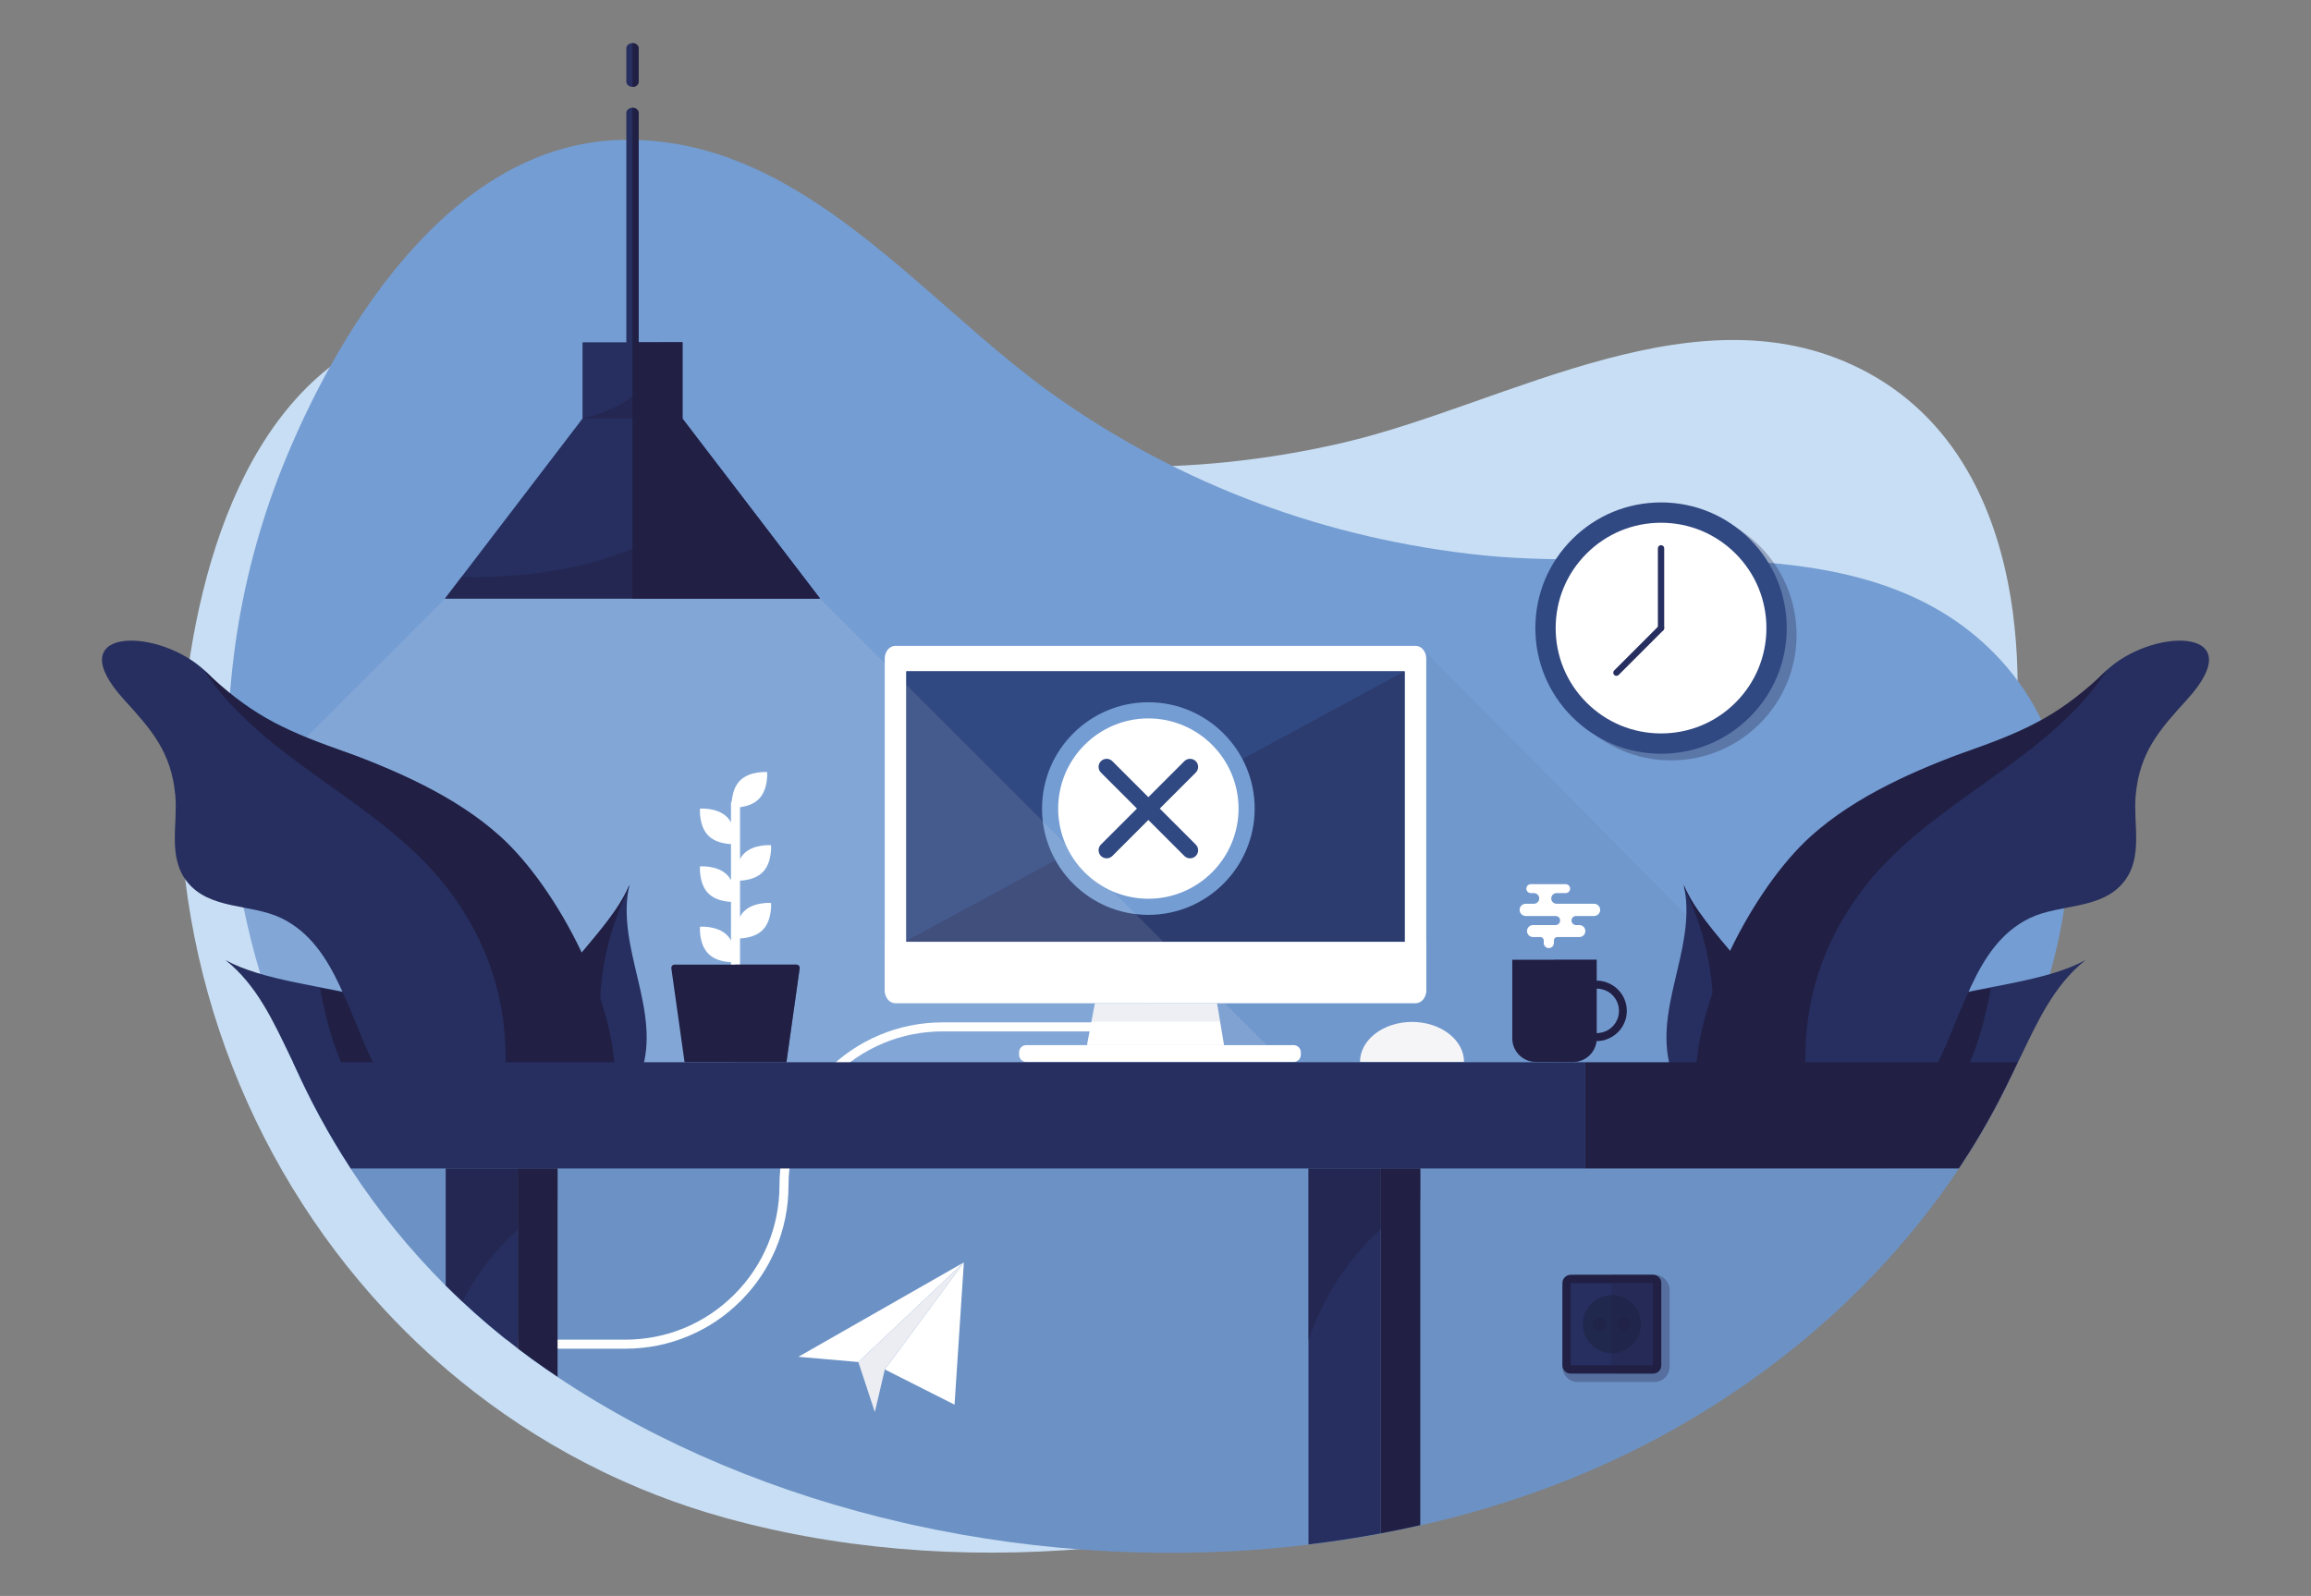 <?xml version="1.0" encoding="utf-8"?>
<!-- Generator: Adobe Illustrator 27.3.1, SVG Export Plug-In . SVG Version: 6.00 Build 0)  -->
<svg version="1.1" id="_x2018_ëîé_x5F_1" xmlns="http://www.w3.org/2000/svg" xmlns:xlink="http://www.w3.org/1999/xlink"
	 x="0px" y="0px" viewBox="0 0 2862.8 1977.56" style="enable-background:new 0 0 2862.8 1977.56;" xml:space="preserve">
<rect x="0" y="0" width="2862.8" height="1977.56" fill="#808080" stroke="none"/>
<style type="text/css">
	.st0{fill:#C8DEF4;}
	.st1{fill:#749DD3;}
	.st2{opacity:0.1;fill:#20284E;}
	.st3{fill:#FFFFFF;}
	.st4{opacity:0.05;}
	.st5{fill:#20284E;}
	.st6{fill:#314982;}
	.st7{opacity:0.3;}
	.st8{fill:#211F44;}
	.st9{opacity:0.1;}
	.st10{fill:#262F5F;}
	.st11{opacity:0.5;}
</style>
<g>
	<g>
		<g>
			<g>
				<path class="st0" d="M2491.02,742.31c0.86,5.34,1.65,10.7,2.38,16.08c6.55,49.05,7.43,99.53,4.18,148.6
					c-0.43,6.39-0.92,12.74-1.48,19.07c-3.93,44.34-11.11,87.21-20.4,126.47c-1.72,7.26-3.52,14.51-5.42,21.73
					c-54.78,209.18-181.25,397.18-346.76,535.17c-43.62,36.37-90.36,69.92-139.59,100.47c-14.21,8.82-28.64,17.39-43.26,25.7
					c-26.04,14.84-52.68,28.85-79.86,42.02c-146.72,71.18-308.69,118.11-472.31,136.96c-3.8,0.44-7.6,0.86-11.4,1.27
					c-157.27,16.84-315.75,7.67-463.38-30.95c-5.61-1.46-11.2-2.98-16.79-4.53c-13.91-3.88-27.66-8.06-41.25-12.56
					c-28.72-9.5-56.72-20.37-83.93-32.55c-8.69-3.88-17.31-7.89-25.84-12.05c-56.64-27.51-109.68-60.67-158.6-98.61
					c-39.61-30.73-76.52-64.58-110.46-101.12c-172.83-186.05-268.75-441.53-252.63-706.09c11.2-183.62,70.63-435.84,264.67-507.51
					c208.2-76.89,414.82,67.44,608.47,124.08c186.09,54.43,378.37,58.43,567.07,14.47c202.69-47.22,442.74-198.91,649.45-86.6
					c57.56,31.29,99.22,76.76,128.28,130.33C2466.84,637.64,2482.44,688.93,2491.02,742.31z"/>
			</g>
		</g>
		<g>
			<g>
				<path class="st1" d="M2554.51,1141.16c-0.93,5.32-1.93,10.65-3,15.97c-9.83,48.5-25.48,96.5-44.57,141.82
					c-2.49,5.9-5.02,11.74-7.62,17.55c-18.19,40.63-38.97,78.8-60.57,112.87c-3.95,6.24-7.97,12.43-12.08,18.56
					c-0.05,0.07-0.09,0.14-0.14,0.21c-92.35,138.31-220.68,250.94-366.69,330.33c-0.43,0.23-0.86,0.47-1.3,0.7
					c-10.66,5.79-21.42,11.39-32.27,16.81c-4.36,2.18-8.73,4.33-13.11,6.45c-29.15,14.1-58.89,26.9-89.1,38.36
					c-45.93,17.41-93.36,32.07-141.9,43.99c-7.59,1.87-15.2,3.67-22.84,5.4c-16.32,3.7-32.75,7.09-49.28,10.17
					c-29.45,5.53-59.21,10.07-89.2,13.65c-161.91,19.38-330.34,10.87-491.14-24.74c-3.73-0.83-7.47-1.67-11.19-2.53
					c-154.15-35.42-300.96-95.83-427.89-180.53c-4.83-3.21-9.62-6.47-14.39-9.75c-11.75-8.12-23.26-16.47-34.51-25.05
					c-0.13-0.09-0.25-0.19-0.38-0.29c-4.71-3.59-9.37-7.22-13.98-10.9c-18.99-15.09-37.24-30.86-54.72-47.26
					c-6.95-6.5-13.79-13.11-20.49-19.83c-44.56-44.49-83.87-93.15-117.72-144.98c-0.52-0.8-1.05-1.6-1.56-2.41
					c-17.77-27.4-34.02-55.67-48.72-84.69c-7.44-14.67-14.48-29.52-21.11-44.54c-43.03-97.39-69.29-201.9-77.79-308.47
					c-11.78-147.64,10.51-299.24,69.52-441.41c70.53-169.9,209.04-388.9,415.85-393.29c221.9-4.71,370.08,199.17,534.62,315.92
					c158.13,112.2,338.56,178.76,531.28,198.81c207,21.54,483.42-43.47,642.14,130.17c44.2,48.36,68.72,104.94,78.7,165.07
					C2565.84,1034.33,2563.83,1087.9,2554.51,1141.16z"/>
			</g>
		</g>
		<path class="st2" d="M2426.67,1447.93c-0.05,0.07-0.09,0.14-0.14,0.21c-92.35,138.31-220.68,250.94-366.69,330.33
			c-0.43,0.23-0.86,0.47-1.3,0.7c-10.66,5.79-21.42,11.39-32.27,16.81c-4.36,2.18-8.73,4.33-13.11,6.45
			c-29.15,14.1-58.89,26.9-89.1,38.36c-45.93,17.41-93.36,32.07-141.9,43.99c-7.59,1.87-15.2,3.67-22.84,5.4
			c-16.32,3.7-32.75,7.09-49.28,10.17c-29.45,5.53-59.21,10.07-89.2,13.65c-161.91,19.38-330.34,10.87-491.14-24.74
			c-3.73-0.83-7.47-1.67-11.19-2.53c-154.15-35.42-300.96-95.83-427.89-180.53c-4.83-3.21-9.62-6.47-14.39-9.75
			c-11.75-8.12-23.26-16.47-34.51-25.05c-0.13-0.09-0.25-0.19-0.38-0.29c-4.71-3.59-9.37-7.22-13.98-10.9
			c-18.99-15.09-37.24-30.86-54.72-47.26c-6.95-6.5-13.79-13.11-20.49-19.83c-44.56-44.49-83.87-93.15-117.72-144.98
			c-0.52-0.8-1.05-1.6-1.56-2.41l1993.74,2.14L2426.67,1447.93z"/>
		<g>
			<g>
				<path class="st3" d="M1360.94,1266.84v11.19h-193.19c-51.01,0-98.97,19.86-135.04,55.94c-36.07,36.07-55.94,84.03-55.94,135.05
					c0,27.29-5.34,53.76-15.89,78.69c-10.18,24.08-24.76,45.7-43.32,64.26c-18.57,18.56-40.18,33.15-64.26,43.32
					c-24.93,10.55-51.4,15.89-78.69,15.89H641.61c-0.13-0.1-0.25-0.2-0.38-0.29c-4.71-3.59-9.37-7.22-13.98-10.9H774.6
					c51.01,0,98.97-19.86,135.04-55.94c36.07-36.07,55.94-84.03,55.94-135.04c0-27.29,5.35-53.77,15.89-78.7
					c10.18-24.08,24.76-45.7,43.32-64.26c18.57-18.56,40.19-33.14,64.26-43.32c24.93-10.55,51.41-15.89,78.7-15.89H1360.94z"/>
			</g>
		</g>
		<g>
			<g>
				<path class="st3" d="M1749.16,1266.28c-35.58,0-64.42,22.2-64.42,49.59h128.84C1813.58,1288.49,1784.74,1266.28,1749.16,1266.28
					z"/>
			</g>
		</g>
		<g>
			<g class="st4">
				<g>
					<polygon class="st5" points="1761.57,803.47 2269.08,1315.79 1422.55,1315.79 1422.55,800.27 					"/>
				</g>
			</g>
			<g>
				<g>
					<g>
						<path class="st6" d="M1752.5,1167.03H1110.3c-0.58,0-1.06-0.47-1.06-1.06V819.9c0-0.58,0.47-1.06,1.06-1.06h642.21
							c0.58,0,1.06,0.47,1.06,1.06v346.08C1753.56,1166.55,1753.09,1167.03,1752.5,1167.03z"/>
					</g>
				</g>
				<g class="st7">
					<g>
						<path class="st8" d="M1122.85,1165.65l616.52-333.57c0.44-0.24,0.95,0.11,0.95,0.65v333.57c0,0.4-0.29,0.73-0.66,0.73h-616.52
							C1122.44,1167.03,1122.22,1165.99,1122.85,1165.65z"/>
					</g>
				</g>
				<g>
					<g>
						<path class="st3" d="M1765.75,1230.16h-668.69c-0.58,0-1.06-0.47-1.06-1.06v-61.02c0-0.58,0.47-1.06,1.06-1.06h668.69
							c0.58,0,1.06,0.47,1.06,1.06v61.02C1766.8,1229.69,1766.33,1230.16,1765.75,1230.16z"/>
					</g>
				</g>
				<g>
					<g>
						<path class="st3" d="M1753.56,800.27h-644.32c-7.31,0-13.24,7.02-13.24,15.67v411.54c0,0.85,0.06,1.69,0.17,2.5
							c1.01,7.46,6.48,13.17,13.07,13.17h644.32c6.59,0,12.06-5.7,13.07-13.17c0.11-0.81,0.17-1.65,0.17-2.5V815.94
							C1766.8,807.29,1760.88,800.27,1753.56,800.27z M1122.48,832.27c0-0.36,0.29-0.65,0.65-0.65h616.53
							c0.36,0,0.65,0.29,0.65,0.65v378.89c0,0.36-0.29,0.65-0.65,0.65h-616.53c-0.36,0-0.65-0.29-0.65-0.65V832.27z"/>
					</g>
				</g>
				<g>
					<g>
						<path class="st3" d="M1515.64,1295.03h-168.46c-0.35,0-0.61-0.39-0.53-0.8l5.37-28.29l4.22-22.28
							c0.06-0.3,0.28-0.51,0.53-0.51h150.42c0.26,0,0.49,0.22,0.54,0.53l3.72,22.26l4.73,28.31
							C1516.25,1294.65,1515.99,1295.03,1515.64,1295.03z"/>
					</g>
				</g>
				<g>
					<g>
						<path class="st3" d="M1602.5,1315.88h-331.16c-4.93,0-8.93-4-8.93-8.93v-3c0-4.93,4-8.93,8.93-8.93h331.16
							c4.93,0,8.93,4,8.93,8.93v3C1611.43,1311.88,1607.43,1315.88,1602.5,1315.88z"/>
					</g>
				</g>
				<g class="st9">
					<g>
						<path class="st6" d="M1510.78,1265.94h-158.08c-0.35,0-0.61-0.39-0.53-0.8l4.07-21.47c0.06-0.3,0.28-0.51,0.53-0.51h150.42
							c0.26,0,0.49,0.22,0.54,0.53l3.59,21.48C1511.39,1265.56,1511.13,1265.94,1510.78,1265.94z"/>
					</g>
				</g>
			</g>
		</g>
		<g>
			<g>
				<g>
					
						<ellipse transform="matrix(0.707 -0.707 0.707 0.707 -291.798 1299.345)" class="st3" cx="1422.55" cy="1001.9" rx="121.72" ry="121.72"/>
					<path class="st1" d="M1422.55,1133.62c-72.63,0-131.72-59.09-131.72-131.72c0-72.63,59.09-131.72,131.72-131.72
						c72.63,0,131.72,59.09,131.72,131.72C1554.27,1074.53,1495.18,1133.62,1422.55,1133.62z M1422.55,890.19
						c-61.6,0-111.72,50.12-111.72,111.72c0,61.6,50.12,111.72,111.72,111.72c61.6,0,111.72-50.12,111.72-111.72
						C1534.27,940.3,1484.15,890.19,1422.55,890.19z"/>
				</g>
			</g>
			<g>
				<g>
					<path class="st6" d="M1474.21,1063.56c-2.56,0-5.12-0.98-7.07-2.93l-103.32-103.31c-3.91-3.91-3.91-10.24,0-14.14
						c3.91-3.9,10.24-3.91,14.14,0l103.32,103.31c3.91,3.91,3.91,10.24,0,14.14C1479.33,1062.58,1476.77,1063.56,1474.21,1063.56z"
						/>
				</g>
				<g>
					<path class="st6" d="M1370.89,1063.56c-2.56,0-5.12-0.98-7.07-2.93c-3.91-3.91-3.91-10.24,0-14.14l103.32-103.31
						c3.91-3.9,10.24-3.9,14.14,0c3.91,3.91,3.91,10.24,0,14.14l-103.32,103.31C1376.01,1062.58,1373.45,1063.56,1370.89,1063.56z"
						/>
				</g>
			</g>
		</g>
		<g>
			<g>
				<g>
					<g>
						<g>
							<g>
								<path class="st10" d="M791.12,139.92v293.66c0,3.54-3.41,6.42-7.61,6.42s-7.61-2.87-7.61-6.42V139.92
									c0-3.54,3.41-6.42,7.61-6.42S791.12,136.38,791.12,139.92z"/>
							</g>
						</g>
					</g>
				</g>
				<g>
					<g>
						<g>
							<g>
								<path class="st10" d="M791.12,59.84v41.37c0,3.54-3.41,6.42-7.61,6.42s-7.61-2.87-7.61-6.42V59.84
									c0-3.54,3.41-6.42,7.61-6.42S791.12,56.3,791.12,59.84z"/>
							</g>
						</g>
					</g>
				</g>
				<g>
					<g>
						<g>
							<g>
								<polygon class="st10" points="1015.91,741.84 551.1,741.84 571.8,714.75 721.62,518.64 721.62,424.17 845.4,424.17 
									845.4,518.64 890.12,577.17 								"/>
							</g>
						</g>
					</g>
				</g>
			</g>
			<g>
				<g>
					<path class="st8" d="M1015.91,741.84H783.51V133.51c4.2,0,7.61,2.87,7.61,6.42v284.25h54.28v94.47l44.72,58.53L1015.91,741.84z
						"/>
				</g>
			</g>
			<g class="st11">
				<g>
					<path class="st8" d="M845.4,424.17v94.47H721.62c27.71-6.89,47.61-16.65,61.89-27.3c40.26-30.03,35.85-67.17,35.85-67.17H845.4
						z"/>
				</g>
			</g>
			<g class="st11">
				<g>
					<path class="st8" d="M1015.91,741.84H551.1l20.7-27.09c0,0,117.24,5.98,211.71-35.2c46.79-20.4,88.01-52.37,106.61-102.38
						L1015.91,741.84z"/>
				</g>
			</g>
			<g>
				<g>
					<path class="st8" d="M783.51,107.63V53.43c4.2,0,7.61,2.87,7.61,6.42v41.37C791.12,104.76,787.71,107.63,783.51,107.63z"/>
				</g>
			</g>
			<g class="st9">
				<g>
					<path class="st3" d="M1679.28,1405.2l-1295.24-44.38c-7.44-14.66-14.47-29.52-21.11-44.54
						c-43.03-97.39-69.29-201.89-77.79-308.47L551.1,741.84h464.81L1679.28,1405.2z"/>
				</g>
			</g>
		</g>
		<g>
			<g class="st7">
				<g>
					<circle class="st8" cx="2070.04" cy="786.71" r="155.51"/>
				</g>
			</g>
			<g>
				<g>
					<g>
						<circle class="st3" cx="2057.65" cy="778.27" r="143.12"/>
					</g>
				</g>
				<g>
					<g>
						<path class="st6" d="M2057.65,933.98c-41.59,0-80.69-16.2-110.1-45.61c-29.41-29.41-45.61-68.51-45.61-110.1
							c0-41.59,16.2-80.69,45.61-110.1c29.41-29.41,68.51-45.61,110.1-45.61c41.59,0,80.69,16.2,110.1,45.61
							c29.41,29.41,45.61,68.51,45.61,110.1s-16.2,80.69-45.61,110.1C2138.34,917.79,2099.24,933.98,2057.65,933.98z
							 M2057.65,647.74c-34.87,0-67.65,13.58-92.3,38.23c-24.65,24.65-38.23,57.43-38.23,92.3c0,34.87,13.58,67.65,38.23,92.3
							c24.65,24.65,57.43,38.23,92.3,38.23c34.87,0,67.65-13.58,92.3-38.23s38.23-57.43,38.23-92.3c0-34.87-13.58-67.65-38.23-92.3
							C2125.29,661.32,2092.51,647.74,2057.65,647.74z"/>
					</g>
				</g>
				<g>
					<g>
						<path class="st10" d="M2057.65,782.19c-2.16,0-3.92-1.75-3.92-3.92v-98.83c0-2.16,1.75-3.92,3.92-3.92s3.92,1.75,3.92,3.92
							v98.83C2061.56,780.44,2059.81,782.19,2057.65,782.19z"/>
					</g>
				</g>
				<g>
					<g>
						<path class="st10" d="M2002.36,837.47c-1,0-2-0.38-2.77-1.15c-1.53-1.53-1.53-4.01,0-5.54l55.29-55.29
							c1.53-1.53,4.01-1.53,5.54,0c1.53,1.53,1.53,4.01,0,5.54l-55.29,55.29C2004.36,837.09,2003.36,837.47,2002.36,837.47z"/>
					</g>
				</g>
			</g>
		</g>
		<g>
			<g>
				<g>
					<path class="st8" d="M1977.9,1189.28v97.35c0,1.11-0.06,2.2-0.18,3.28c-0.19,1.73-0.54,3.41-1.02,5.04
						c-3.58,12.1-14.78,20.92-28.04,20.92h-46.07c-16.15,0-29.24-13.09-29.24-29.24v-97.35H1977.9z"/>
				</g>
			</g>
			<g>
				<g>
					<path class="st8" d="M1989.43,1217.06c-3.63-1.18-7.5-1.82-11.53-1.82c-1.7,0-3.36,0.11-4.99,0.34
						c-18.26,2.43-32.34,18.07-32.34,37c0,18.93,14.08,34.56,32.34,37c1.57,0.21,3.18,0.33,4.81,0.34h0.18
						c4.02,0,7.9-0.64,11.53-1.82c14.98-4.85,25.81-18.92,25.81-35.51C2015.23,1235.99,2004.41,1221.92,1989.43,1217.06z
						 M1989.43,1277.72c-3.51,1.61-7.41,2.51-11.53,2.51c-1.71,0-3.37-0.16-4.99-0.45c-12.89-2.35-22.66-13.64-22.66-27.2
						c0-13.57,9.77-24.85,22.66-27.2c1.62-0.29,3.28-0.45,4.99-0.45c4.11,0,8.02,0.9,11.53,2.51c9.51,4.37,16.12,13.98,16.12,25.14
						C2005.55,1263.73,1998.94,1273.35,1989.43,1277.72z"/>
				</g>
			</g>
			<g class="st11">
				<g>
					<path class="st8" d="M1977.9,1189.28v97.35c0,1.11-0.06,2.2-0.18,3.28c-0.19,1.73-0.54,3.41-1.02,5.04
						c-3.58,12.1-14.78,20.92-28.04,20.92h-23.04v-126.59H1977.9z"/>
				</g>
			</g>
			<g class="st11">
				<g>
					<path class="st8" d="M1989.43,1217.06v10.38c-3.51-1.61-7.41-2.51-11.53-2.51v-9.69
						C1981.92,1215.25,1985.8,1215.88,1989.43,1217.06z"/>
				</g>
			</g>
			<g class="st11">
				<g>
					<path class="st8" d="M1977.9,1280.23c4.11,0,8.02-0.9,11.53-2.51v10.37c-3.63,1.18-7.5,1.82-11.53,1.82h-0.18
						c0.12-1.07,0.18-2.17,0.18-3.28V1280.23z"/>
				</g>
			</g>
			<g>
				<g>
					<path class="st3" d="M1982.24,1127.43L1982.24,1127.43c0-4.18-3.39-7.58-7.58-7.58h-46.43c-3.65,0-6.6-2.96-6.6-6.6v0
						c0-3.65,2.96-6.6,6.6-6.6h11.26c3.05,0,5.52-2.47,5.52-5.52l0,0c0-3.05-2.47-5.52-5.52-5.52h-43.19
						c-3.05,0-5.52,2.47-5.52,5.52l0,0c0,3.05,2.47,5.52,5.52,5.52h3.87c3.65,0,6.6,2.96,6.6,6.6v0c0,3.65-2.96,6.6-6.6,6.6h-10.14
						c-4.18,0-7.58,3.39-7.58,7.58l0,0c0,4.18,3.39,7.58,7.58,7.58h37.02c3.1,0,5.62,2.52,5.62,5.62l0,0c0,3.1-2.52,5.62-5.62,5.62
						h-28c-4.1,0-7.43,3.33-7.43,7.43v0c0,4.1,3.33,7.43,7.43,7.43h9.19c2.27,0,4.12,1.84,4.12,4.12v3.28
						c0,3.47,2.82,6.29,6.29,6.29l0,0c3.47,0,6.29-2.82,6.29-6.29v-3.28c0-2.27,1.84-4.11,4.11-4.12l27.43-0.01
						c4.09,0,7.41-3.32,7.41-7.41l0,0c0-4.1-3.32-7.42-7.42-7.42c-1.38,0-2.8,0-4.11,0c-3.1,0-5.61-2.51-5.62-5.62v0
						c0-3.11,2.52-5.63,5.62-5.63h22.3C1978.85,1135,1982.24,1131.61,1982.24,1127.43z"/>
				</g>
			</g>
		</g>
		<g>
			<g>
				<g>
					<g>
						<path class="st10" d="M2201.59,1359.42c-47.46,51.82-108.09,34.05-130.12-29.54c-26.18-75.57,29.37-151.66,15.35-228.1
							c-0.31-1.74-0.67-3.47-1.06-5.21c12.24,29.65,38.81,59.55,64.68,90.5C2194.76,1240.08,2237,1296.19,2201.59,1359.42z"/>
					</g>
				</g>
			</g>
			<g>
				<path class="st8" d="M2120.57,1285.48c6.3-62.77-5.58-127.25-33.74-183.69c-0.31-1.74-0.67-3.47-1.06-5.21
					c12.24,29.65,38.81,59.55,64.68,90.5C2150.46,1221.32,2135.35,1254.23,2120.57,1285.48z"/>
			</g>
			<g>
				<g>
					<g>
						<g>
							<g>
								<path class="st10" d="M663.86,1359.42c47.46,51.82,108.09,34.05,130.12-29.53c26.77-77.29-31.94-155.12-14.3-233.32
									C746.47,1177.03,607.77,1259.27,663.86,1359.42z"/>
							</g>
						</g>
					</g>
					<g>
						<path class="st8" d="M744.8,1285.65c-6.3-62.77,5.58-127.25,33.74-183.69c0.31-1.74,0.67-3.47,1.06-5.21
							c-12.24,29.65-38.81,59.55-64.68,90.5C714.9,1221.49,730.01,1254.41,744.8,1285.65z"/>
					</g>
				</g>
				<g>
					<g>
						<g>
							<g>
								<g>
									<path class="st10" d="M2267.25,1352.55c5.33,86.85,77.54,116.96,148.27,72.9c85.97-53.56,90.06-174.22,167.95-235.76
										C2488.84,1241.28,2291.26,1212.45,2267.25,1352.55z"/>
								</g>
							</g>
						</g>
						<g>
							<g>
								<path class="st8" d="M2278.54,1390.73c25.12,47.06,99.04,6.15,123.77-17.99c39.74-38.79,53.63-95.79,64.14-148.33
									c-48.53,8.85-95.25,14.27-131.66,48.56C2311.99,1294.45,2259.39,1354.84,2278.54,1390.73z"/>
							</g>
						</g>
						<g>
							<g>
								<g>
									<path class="st10" d="M2101.16,1345.49c4.93,97.4,131.6,98.99,198.63,72.15c90.68-36.31,104.65-116.38,142.22-196.23
										c16.25-34.53,36.75-66.5,72.29-83.74c37.18-18.04,89.3-9.83,117.14-45.57c23.7-30.42,10.99-71.49,14.16-106.33
										c4.9-53.78,29.35-81.27,63.56-118.85c79.97-87.83-35.59-90.4-95.31-40.08c-23.71,19.97-39.96,45.41-66.46,62.47
										c-38.37,24.7-88.09,32.5-130.26,49.16c-91.47,36.15-179.64,83.73-232.36,169.56
										C2146.81,1169.86,2097.35,1270.54,2101.16,1345.49z"/>
								</g>
							</g>
						</g>
						<g>
							<g>
								<path class="st8" d="M2101.16,1345.49c5.34,105.54,128.12,74.37,196.87,66.96c-11.46-1.35-37.29,1.42-45.57-5.38
									c-17.27-14.19-16.18-77.47-16.03-99c0.56-78.76,26.4-149.21,74.69-210.75c82.9-105.64,226.86-155.8,298.71-266.73
									c-55.04,52.56-93.99,72.26-165.51,97.74c-69.91,24.91-145.53,57.69-201.24,107.96
									C2171.67,1100.72,2096.09,1245.87,2101.16,1345.49z"/>
							</g>
						</g>
					</g>
					<g>
						<g>
							<g>
								<g>
									<path class="st10" d="M595.55,1352.55c-5.33,86.85-77.54,116.96-148.27,72.9c-85.97-53.56-90.06-174.22-167.95-235.76
										C373.96,1241.28,571.55,1212.45,595.55,1352.55z"/>
								</g>
							</g>
						</g>
						<g>
							<g>
								<path class="st8" d="M584.26,1390.73c-25.12,47.06-99.04,6.15-123.77-17.99c-39.74-38.79-53.63-95.79-64.14-148.33
									c48.53,8.85,95.25,14.27,131.66,48.56C550.82,1294.45,603.42,1354.84,584.26,1390.73z"/>
							</g>
						</g>
						<g>
							<g>
								<g>
									<path class="st10" d="M761.64,1345.49c-4.93,97.4-131.6,98.99-198.63,72.15c-90.68-36.31-104.64-116.38-142.22-196.23
										c-16.25-34.53-36.75-66.5-72.29-83.74c-37.18-18.04-89.3-9.83-117.14-45.57c-23.7-30.42-10.99-71.49-14.16-106.33
										c-4.9-53.78-29.35-81.27-63.56-118.85c-79.97-87.83,35.59-90.4,95.31-40.08c23.71,19.97,39.96,45.41,66.46,62.47
										c38.37,24.7,88.09,32.5,130.26,49.16c91.47,36.15,179.64,83.73,232.36,169.56
										C715.99,1169.86,765.46,1270.54,761.64,1345.49z"/>
								</g>
							</g>
						</g>
						<g>
							<g>
								<path class="st8" d="M761.64,1345.49c-5.34,105.54-128.12,74.37-196.87,66.96c11.46-1.35,37.29,1.42,45.57-5.38
									c17.27-14.19,16.18-77.47,16.03-99c-0.56-78.76-26.4-149.21-74.69-210.75c-82.9-105.64-226.86-155.8-298.71-266.73
									c55.04,52.56,93.99,72.26,165.51,97.74c69.91,24.91,145.53,57.69,201.24,107.96
									C691.13,1100.72,766.71,1245.87,761.64,1345.49z"/>
							</g>
						</g>
					</g>
				</g>
			</g>
		</g>
		<g>
			<g>
				<g>
					<path class="st3" d="M900.62,1158.73c12.13,12.13,10.42,33.51,10.42,33.51s-21.38,1.71-33.51-10.42
						c-12.13-12.13-10.42-33.51-10.42-33.51S888.49,1146.59,900.62,1158.73z"/>
				</g>
			</g>
			<g>
				<g>
					<path class="st3" d="M911.13,1210.49c-3.09,0-5.6-2.51-5.6-5.6V996.14c0-3.09,2.51-5.6,5.6-5.6s5.6,2.51,5.6,5.6v208.76
						C916.72,1207.98,914.22,1210.49,911.13,1210.49z"/>
				</g>
			</g>
			<g>
				<g>
					<path class="st8" d="M990.61,1199.91l-16.39,116.31H848.03l-16.38-116.31c-0.35-2.47,1.57-4.67,4.06-4.67h150.84
						C989.04,1195.24,990.95,1197.44,990.61,1199.91z"/>
				</g>
			</g>
			<g>
				<g>
					<path class="st3" d="M939.89,990.19c-12.13,12.13-33.51,10.42-33.51,10.42s-1.71-21.38,10.42-33.51
						c12.13-12.13,33.51-10.42,33.51-10.42S952.02,978.05,939.89,990.19z"/>
				</g>
			</g>
			<g>
				<g>
					<path class="st3" d="M944.72,1080.81c-12.13,12.13-33.51,10.42-33.51,10.42s-1.71-21.38,10.42-33.51
						c12.13-12.13,33.51-10.42,33.51-10.42S956.85,1068.68,944.72,1080.81z"/>
				</g>
			</g>
			<g>
				<g>
					<path class="st3" d="M900.62,1012.41c12.13,12.13,10.42,33.51,10.42,33.51s-21.38,1.71-33.51-10.42
						c-12.13-12.13-10.42-33.51-10.42-33.51S888.49,1000.28,900.62,1012.41z"/>
				</g>
			</g>
			<g>
				<g>
					<path class="st3" d="M944.72,1152.39c-12.13,12.13-33.51,10.42-33.51,10.42s-1.71-21.38,10.42-33.51
						c12.13-12.13,33.51-10.42,33.51-10.42S956.85,1140.25,944.72,1152.39z"/>
				</g>
			</g>
			<g>
				<g>
					<path class="st3" d="M900.62,1083.98c12.13,12.13,10.42,33.51,10.42,33.51s-21.38,1.71-33.51-10.42
						c-12.13-12.13-10.42-33.51-10.42-33.51S888.49,1071.85,900.62,1083.98z"/>
				</g>
			</g>
			<g class="st11">
				<g>
					<path class="st8" d="M990.61,1199.91l-16.39,116.31h-63.09v-120.99h75.42C989.04,1195.24,990.95,1197.44,990.61,1199.91z"/>
				</g>
			</g>
		</g>
		<g>
			<g>
				<g>
					<path class="st10" d="M1963.74,1316.23v131.65H434.51c-27.41-41.98-51.25-86.02-71.39-131.65H1963.74z"/>
				</g>
			</g>
			<g>
				<g>
					<path class="st8" d="M2499.4,1316.23c-18.19,40.63-38.98,78.8-60.57,112.88c-4,6.31-8.07,12.57-12.22,18.77h-462.87v-131.65
						H2499.4z"/>
				</g>
			</g>
			<g>
				<g>
					<g>
						<path class="st10" d="M641.42,1447.87v222.97c-24.05-18.36-46.97-37.78-68.71-58.16c-6.95-6.5-13.78-13.11-20.49-19.82
							v-144.99H641.42z"/>
					</g>
				</g>
				<g>
					<g>
						<path class="st8" d="M690.7,1447.87v258.07c-4.82-3.22-9.62-6.48-14.39-9.76c-11.88-8.2-23.51-16.65-34.88-25.33v-222.97
							H690.7z"/>
					</g>
				</g>
			</g>
			<g>
				<g>
					<g>
						<path class="st10" d="M1710.12,1447.87v452.21c-29.45,5.52-59.22,10.06-89.2,13.65v-465.86H1710.12z"/>
					</g>
				</g>
				<g>
					<g>
						<path class="st8" d="M1759.4,1447.87v442.04c-16.32,3.7-32.75,7.09-49.28,10.18v-452.21H1759.4z"/>
					</g>
				</g>
			</g>
			<g class="st11">
				<g>
					<g>
						<path class="st8" d="M690.7,1447.87v38.72c-17.54,10.5-34.05,22.85-49.28,36.78c-27.63,25.24-51.03,55.62-68.71,89.3
							c-6.95-6.5-13.78-13.11-20.49-19.82v-144.99H690.7z"/>
					</g>
				</g>
			</g>
			<g class="st11">
				<g>
					<g>
						<path class="st8" d="M1620.92,1447.87v212.95c17.61-52.95,48.93-100.65,89.2-137.45c15.23-13.93,31.74-26.28,49.28-36.78
							v-38.72H1620.92z"/>
					</g>
				</g>
			</g>
		</g>
		<g>
			<g class="st7">
				<g>
					<path class="st8" d="M2049.51,1712.42h-95.26c-10.37,0-18.78-8.41-18.78-18.78v-95.26c0-10.37,8.41-18.78,18.78-18.78h95.26
						c10.37,0,18.78,8.41,18.78,18.78v95.26C2068.28,1704.01,2059.88,1712.42,2049.51,1712.42z"/>
				</g>
			</g>
			<g>
				<g>
					<g>
						<path class="st8" d="M2047.68,1579.6h-101.96c-5.67,0-10.25,4.59-10.25,10.25v101.96c0,5.67,4.59,10.25,10.25,10.25h101.96
							c5.67,0,10.25-4.59,10.25-10.25v-101.96C2057.93,1584.2,2053.34,1579.6,2047.68,1579.6z M2037.43,1681.56h-81.45v-81.45h81.45
							V1681.56z"/>
					</g>
				</g>
				<g>
					<g>
						<rect x="1945.72" y="1589.86" class="st10" width="101.96" height="101.96"/>
					</g>
				</g>
				<g>
					<g>
						<circle class="st5" cx="1996.7" cy="1640.83" r="35.96"/>
					</g>
				</g>
				<g class="st11">
					<g>
						<circle class="st8" cx="1981.53" cy="1640.83" r="8.45"/>
					</g>
				</g>
				<g class="st11">
					<g>
						<circle class="st8" cx="2011.88" cy="1640.83" r="8.45"/>
					</g>
				</g>
				<g class="st7">
					<g>
						<path class="st8" d="M2057.93,1589.86v101.96c0,5.67-4.59,10.25-10.25,10.25h-50.98V1579.6h50.98
							C2053.34,1579.6,2057.93,1584.2,2057.93,1589.86z"/>
					</g>
				</g>
			</g>
		</g>
		<g>
			<g>
				<g>
					<polygon class="st3" points="1194.02,1564.24 1182.46,1740.52 1096.08,1696.89 					"/>
				</g>
			</g>
			<g>
				<g>
					<polygon class="st3" points="1194.02,1564.24 1063.34,1687.69 989.03,1681.22 					"/>
				</g>
			</g>
			<g>
				<g>
					<polygon class="st3" points="1194.02,1564.24 1096.08,1696.89 1083.71,1749.58 1063.34,1687.69 					"/>
				</g>
			</g>
			<g class="st9">
				<g>
					<polygon class="st6" points="1194.02,1564.24 1096.08,1696.89 1083.71,1749.58 1063.34,1687.69 					"/>
				</g>
			</g>
		</g>
	</g>
</g>
</svg>
